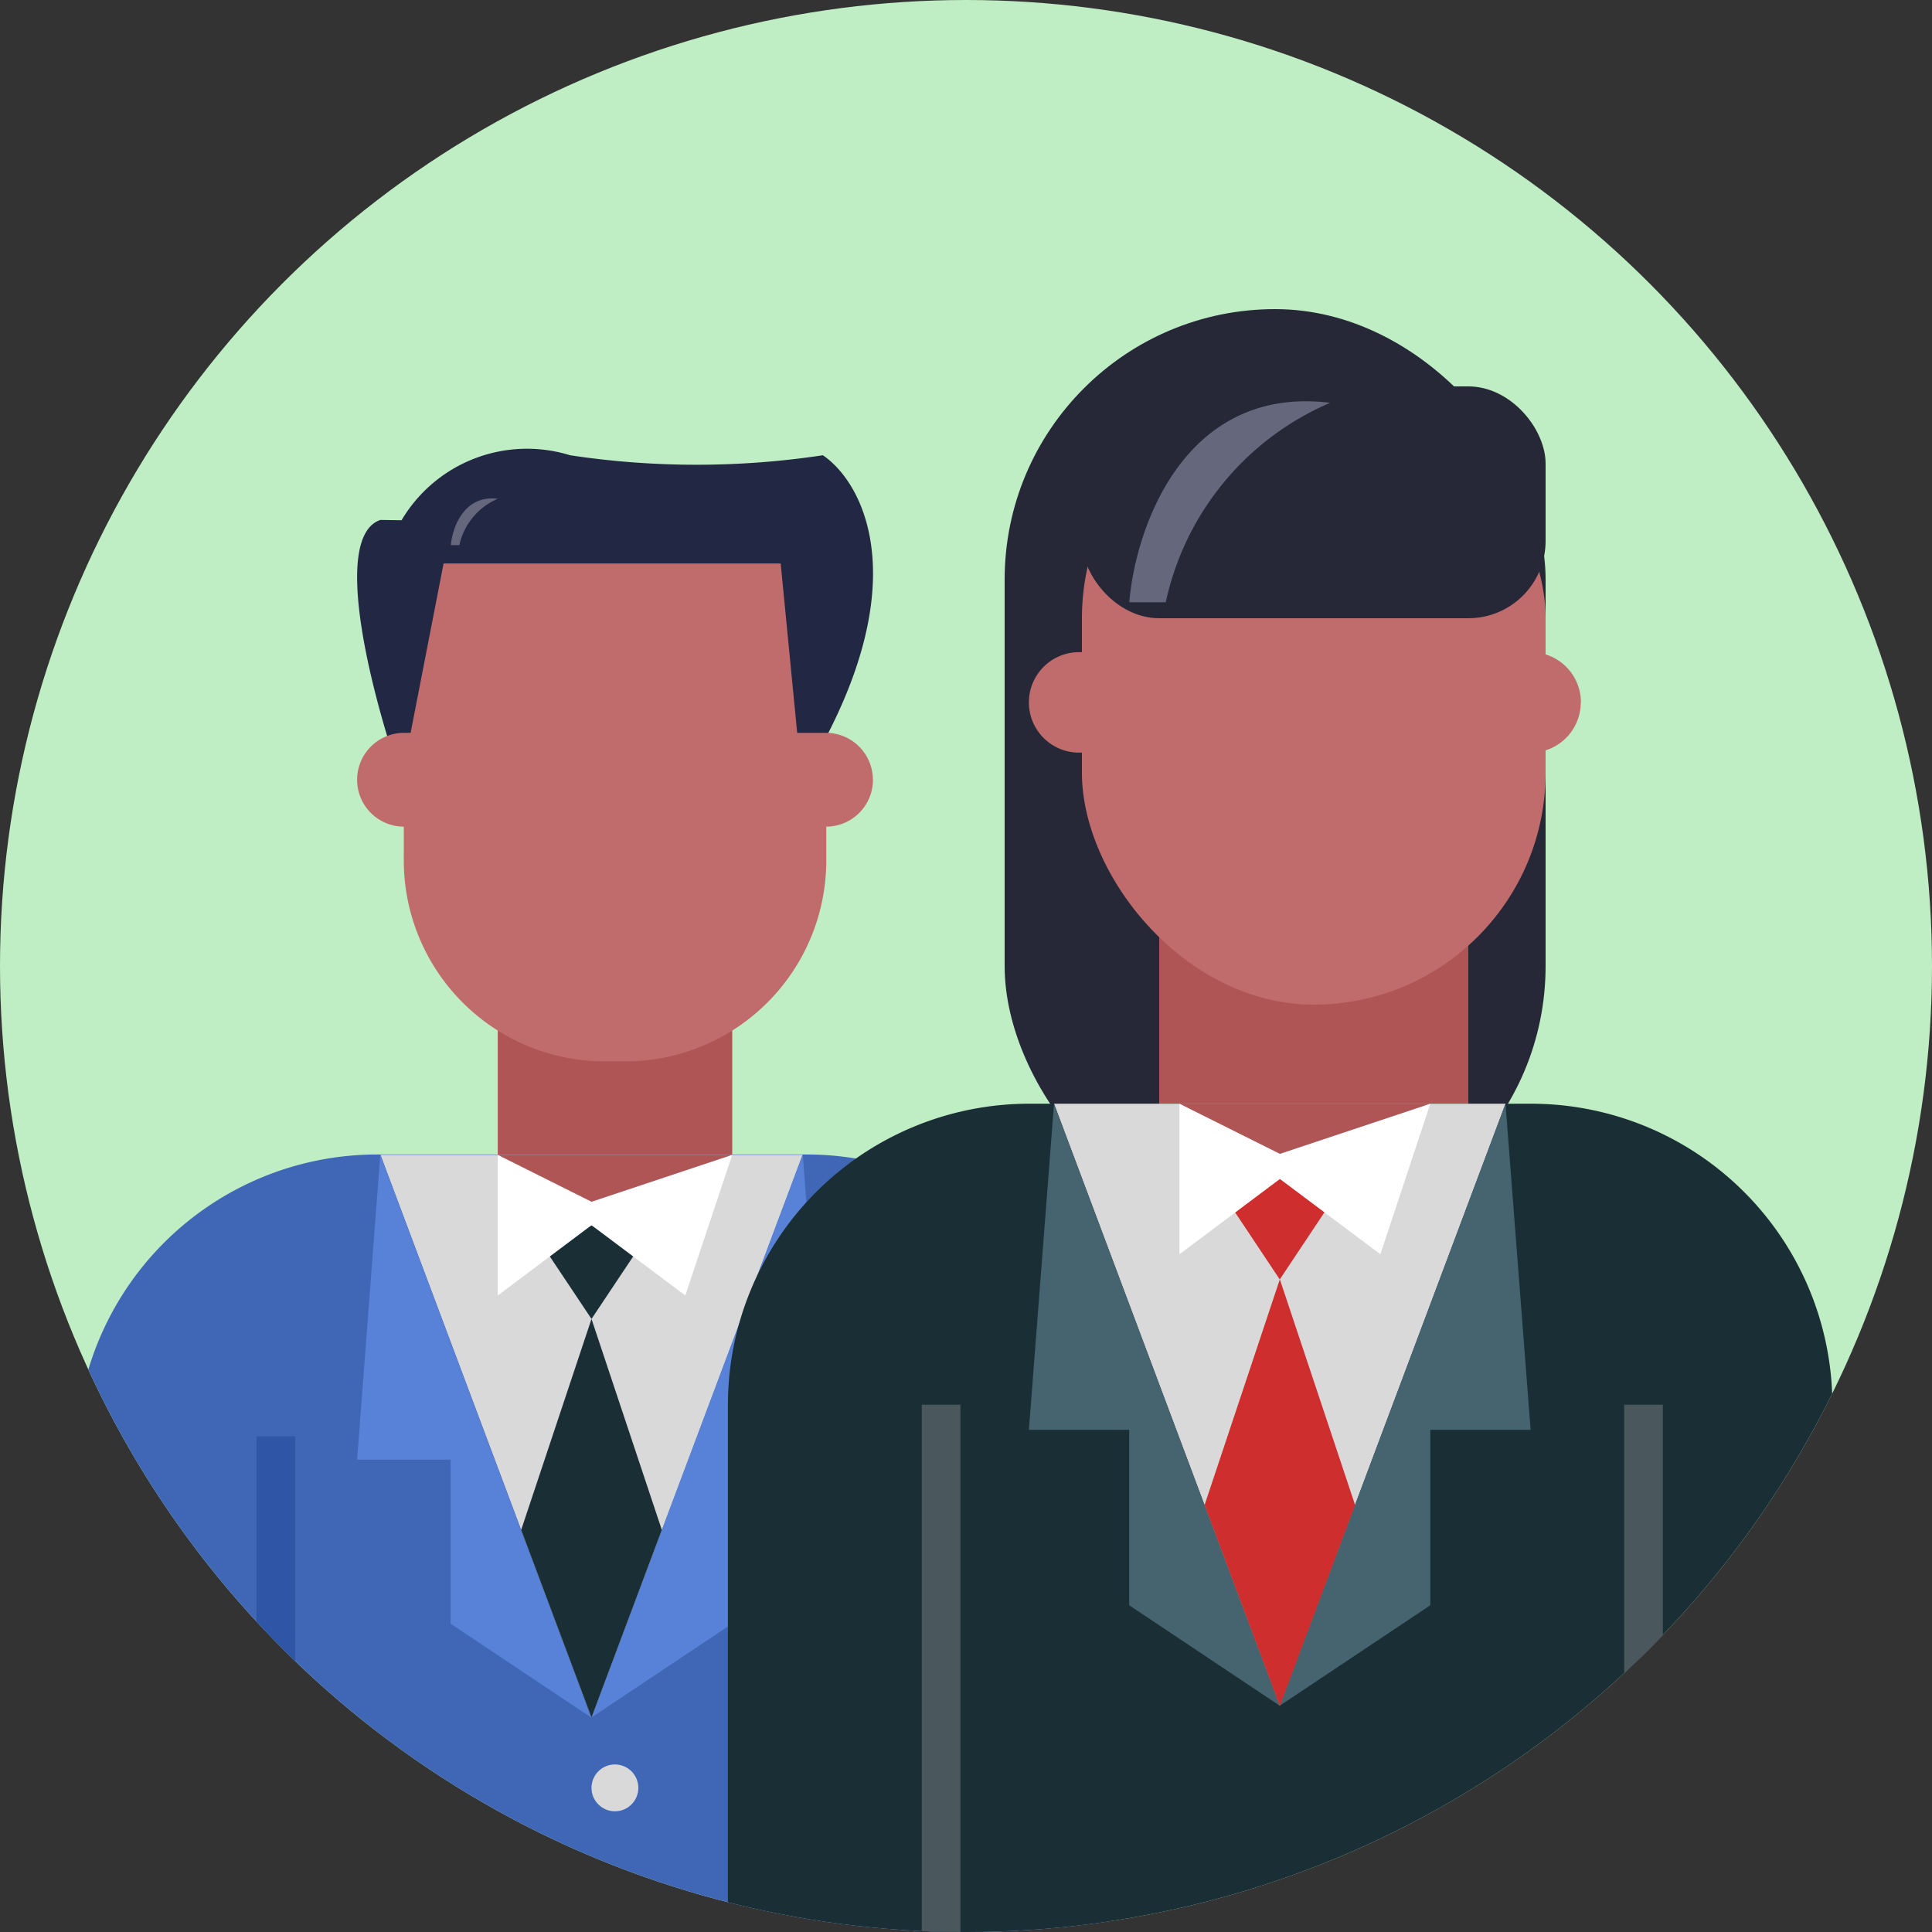 <svg xmlns="http://www.w3.org/2000/svg" xmlns:xlink="http://www.w3.org/1999/xlink" width="25" height="25" viewBox="0 0 25 25">
  <rect x="0" y="0" width="25" height="25" fill="#333333" stroke="none"/>
  <defs>
    <clipPath id="clip-path">
      <circle id="Ellipse_362" data-name="Ellipse 362" cx="12.5" cy="12.5" r="12.5" transform="translate(0.318)" fill="#bfedc4"/>
    </clipPath>
  </defs>
  <g id="Group_1411" data-name="Group 1411" transform="translate(-0.318)">
    <circle id="Ellipse_353" data-name="Ellipse 353" cx="12.5" cy="12.5" r="12.5" transform="translate(0.318)" fill="#bfedc4"/>
    <g id="Mask_Group_57" data-name="Mask Group 57" clip-path="url(#clip-path)">
      <g id="Group_1403" data-name="Group 1403" transform="translate(1.298 3.895)">
        <rect id="Rectangle_1774" data-name="Rectangle 1774" width="3.034" height="3.641" transform="translate(5.461 8.622)" fill="#af5555"/>
        <path id="Path_2725" data-name="Path 2725" d="M2,26.915a3.9,3.9,0,0,1,3.9-3.9h5.559a3.9,3.9,0,0,1,3.9,3.9v6.42H2Z" transform="translate(-2 -11.971)" fill="#4067b6"/>
        <line id="Line_485" data-name="Line 485" y2="6.674" transform="translate(2.589 14.69)" fill="none" stroke="#2f56a6" stroke-width="0.5"/>
        <line id="Line_486" data-name="Line 486" y2="6.674" transform="translate(11.084 14.69)" fill="none" stroke="#2f56a6" stroke-width="0.5"/>
        <path id="Path_2726" data-name="Path 2726" d="M10.806,30.3,8.075,23.02h5.461Z" transform="translate(-4.131 -11.971)" fill="#d9d9d9"/>
        <path id="Path_2727" data-name="Path 2727" d="M7.608,26.964l.3-3.944,2.73,7.281-1.82-1.214V26.964Z" transform="translate(-3.967 -11.971)" fill="#5882d7"/>
        <path id="Path_2728" data-name="Path 2728" d="M15.315,26.964l-.3-3.944L12.281,30.3l1.82-1.214V26.964Z" transform="translate(-5.607 -11.971)" fill="#5882d7"/>
        <circle id="Ellipse_354" data-name="Ellipse 354" cx="0.303" cy="0.303" r="0.303" transform="translate(6.674 18.937)" fill="#d9d9d9"/>
        <circle id="Ellipse_355" data-name="Ellipse 355" cx="0.303" cy="0.303" r="0.303" transform="translate(6.674 20.757)" fill="#d9d9d9"/>
        <path id="Path_2729" data-name="Path 2729" d="M11.625,23.93l-1.214-.91h3.034Z" transform="translate(-4.951 -11.971)" fill="#af5555"/>
        <path id="Path_2730" data-name="Path 2730" d="M11.789,26.291l-.91,2.73.91,2.427.91-2.427Z" transform="translate(-5.115 -13.119)" fill="#1a2e35"/>
        <path id="Path_2731" data-name="Path 2731" d="M11.953,25.635l-.607-.91.607-.3.607.3Z" transform="translate(-5.279 -12.463)" fill="#1a2e35"/>
        <path id="Path_2732" data-name="Path 2732" d="M10.412,24.84V23.02l1.214.607,1.82-.607-.607,1.82-1.214-.91Z" transform="translate(-4.951 -11.971)" fill="#fff"/>
        <path id="Path_2733" data-name="Path 2733" d="M8.543,11.233a1.3,1.3,0,0,1,1.3-1.3h2.864a1.3,1.3,0,0,1,1.3,1.3v3.386a2.6,2.6,0,0,1-2.6,2.6h-.267a2.6,2.6,0,0,1-2.6-2.6Z" transform="translate(-4.295 -7.38)" fill="#c16c6c"/>
        <path id="Path_2734" data-name="Path 2734" d="M7.909,9.885c-.654.224-.091,2.335.273,3.363l.545-2.8h4.362l.273,2.8c1.527-2.466.818-3.83.273-4.2a10.95,10.95,0,0,1-3.271,0,1.887,1.887,0,0,0-2.181.841Z" transform="translate(-3.967 -7.052)" fill="#222744"/>
        <path id="Path_2735" data-name="Path 2735" d="M7.608,15.215a.607.607,0,0,1,.607-.607h.607v1.214H8.215a.607.607,0,0,1-.607-.607Z" transform="translate(-3.967 -9.02)" fill="#c16c6c"/>
        <path id="Path_2736" data-name="Path 2736" d="M17.233,15.215a.607.607,0,0,0-.607-.607H16.02v1.214h.607a.607.607,0,0,0,.607-.607Z" transform="translate(-6.918 -9.02)" fill="#c16c6c"/>
        <path id="Path_2737" data-name="Path 2737" d="M10.084,9.939c-.441-.054-.588.379-.607.6h.11A.851.851,0,0,1,10.084,9.939Z" transform="translate(-4.623 -7.38)" fill="#65677c"/>
        <rect id="Rectangle_1775" data-name="Rectangle 1775" width="7" height="12" rx="3.5" transform="translate(12.02 0.105)" fill="#262838"/>
        <rect id="Rectangle_1776" data-name="Rectangle 1776" width="4" height="4" transform="translate(14.02 8.105)" fill="#af5555"/>
        <path id="Path_2738" data-name="Path 2738" d="M15,25.9A3.9,3.9,0,0,1,18.9,22h6.492a3.9,3.9,0,0,1,3.9,3.9v7.141H15Z" transform="translate(-6.561 -11.613)" fill="#1a2e35"/>
        <line id="Line_487" data-name="Line 487" y2="7.141" transform="translate(11.198 14.282)" fill="none" stroke="#4a585e" stroke-width="0.5"/>
        <line id="Line_488" data-name="Line 488" y2="7.141" transform="translate(20.287 14.282)" fill="none" stroke="#4a585e" stroke-width="0.5"/>
        <path id="Path_2739" data-name="Path 2739" d="M24.421,29.79,21.5,22h5.843Z" transform="translate(-8.841 -11.613)" fill="#d9d9d9"/>
        <path id="Path_2740" data-name="Path 2740" d="M21,26.22,21.325,22l2.921,7.79-1.948-1.3V26.22Z" transform="translate(-8.666 -11.613)" fill="#46646f"/>
        <path id="Path_2741" data-name="Path 2741" d="M29.246,26.22,28.921,22,26,29.79l1.948-1.3V26.22Z" transform="translate(-10.42 -11.613)" fill="#46646f"/>
        <circle id="Ellipse_356" data-name="Ellipse 356" transform="translate(16.02 19.105)" fill="#d9d9d9"/>
        <circle id="Ellipse_357" data-name="Ellipse 357" transform="translate(16.02 21.105)" fill="#d9d9d9"/>
        <path id="Path_2742" data-name="Path 2742" d="M25.3,22.974,24,22h3.246Z" transform="translate(-9.718 -11.613)" fill="#af5555"/>
        <path id="Path_2743" data-name="Path 2743" d="M25.474,25.5,24.5,28.421l.974,2.6.974-2.6Z" transform="translate(-9.893 -12.841)" fill="#ce2e2e"/>
        <path id="Path_2744" data-name="Path 2744" d="M25.649,24.8,25,23.825l.649-.325.649.325Z" transform="translate(-10.069 -12.139)" fill="#ce2e2e"/>
        <path id="Path_2745" data-name="Path 2745" d="M24,23.948V22l1.3.649L27.246,22,26.6,23.948l-1.3-.974Z" transform="translate(-9.718 -11.613)" fill="#fff"/>
        <rect id="Rectangle_1777" data-name="Rectangle 1777" width="6" height="8" rx="3" transform="translate(13.02 1.105)" fill="#c16c6c"/>
        <path id="Path_2746" data-name="Path 2746" d="M21,13.649A.649.649,0,0,1,21.649,13H22.3v1.3h-.649A.649.649,0,0,1,21,13.649Z" transform="translate(-8.666 -8.456)" fill="#c16c6c"/>
        <path id="Path_2747" data-name="Path 2747" d="M31.3,13.649A.649.649,0,0,0,30.649,13H30v1.3h.649a.649.649,0,0,0,.649-.649Z" transform="translate(-11.823 -8.456)" fill="#c16c6c"/>
        <rect id="Rectangle_1778" data-name="Rectangle 1778" width="6" height="3" rx="1" transform="translate(13.02 1.105)" fill="#262838"/>
        <path id="Path_2748" data-name="Path 2748" d="M25.6,8.019C23.708,7.79,23.079,9.642,23,10.6h.472A3.64,3.64,0,0,1,25.6,8.019Z" transform="translate(-9.367 -6.702)" fill="#65677c"/>
      </g>
    </g>
  </g>
</svg>
